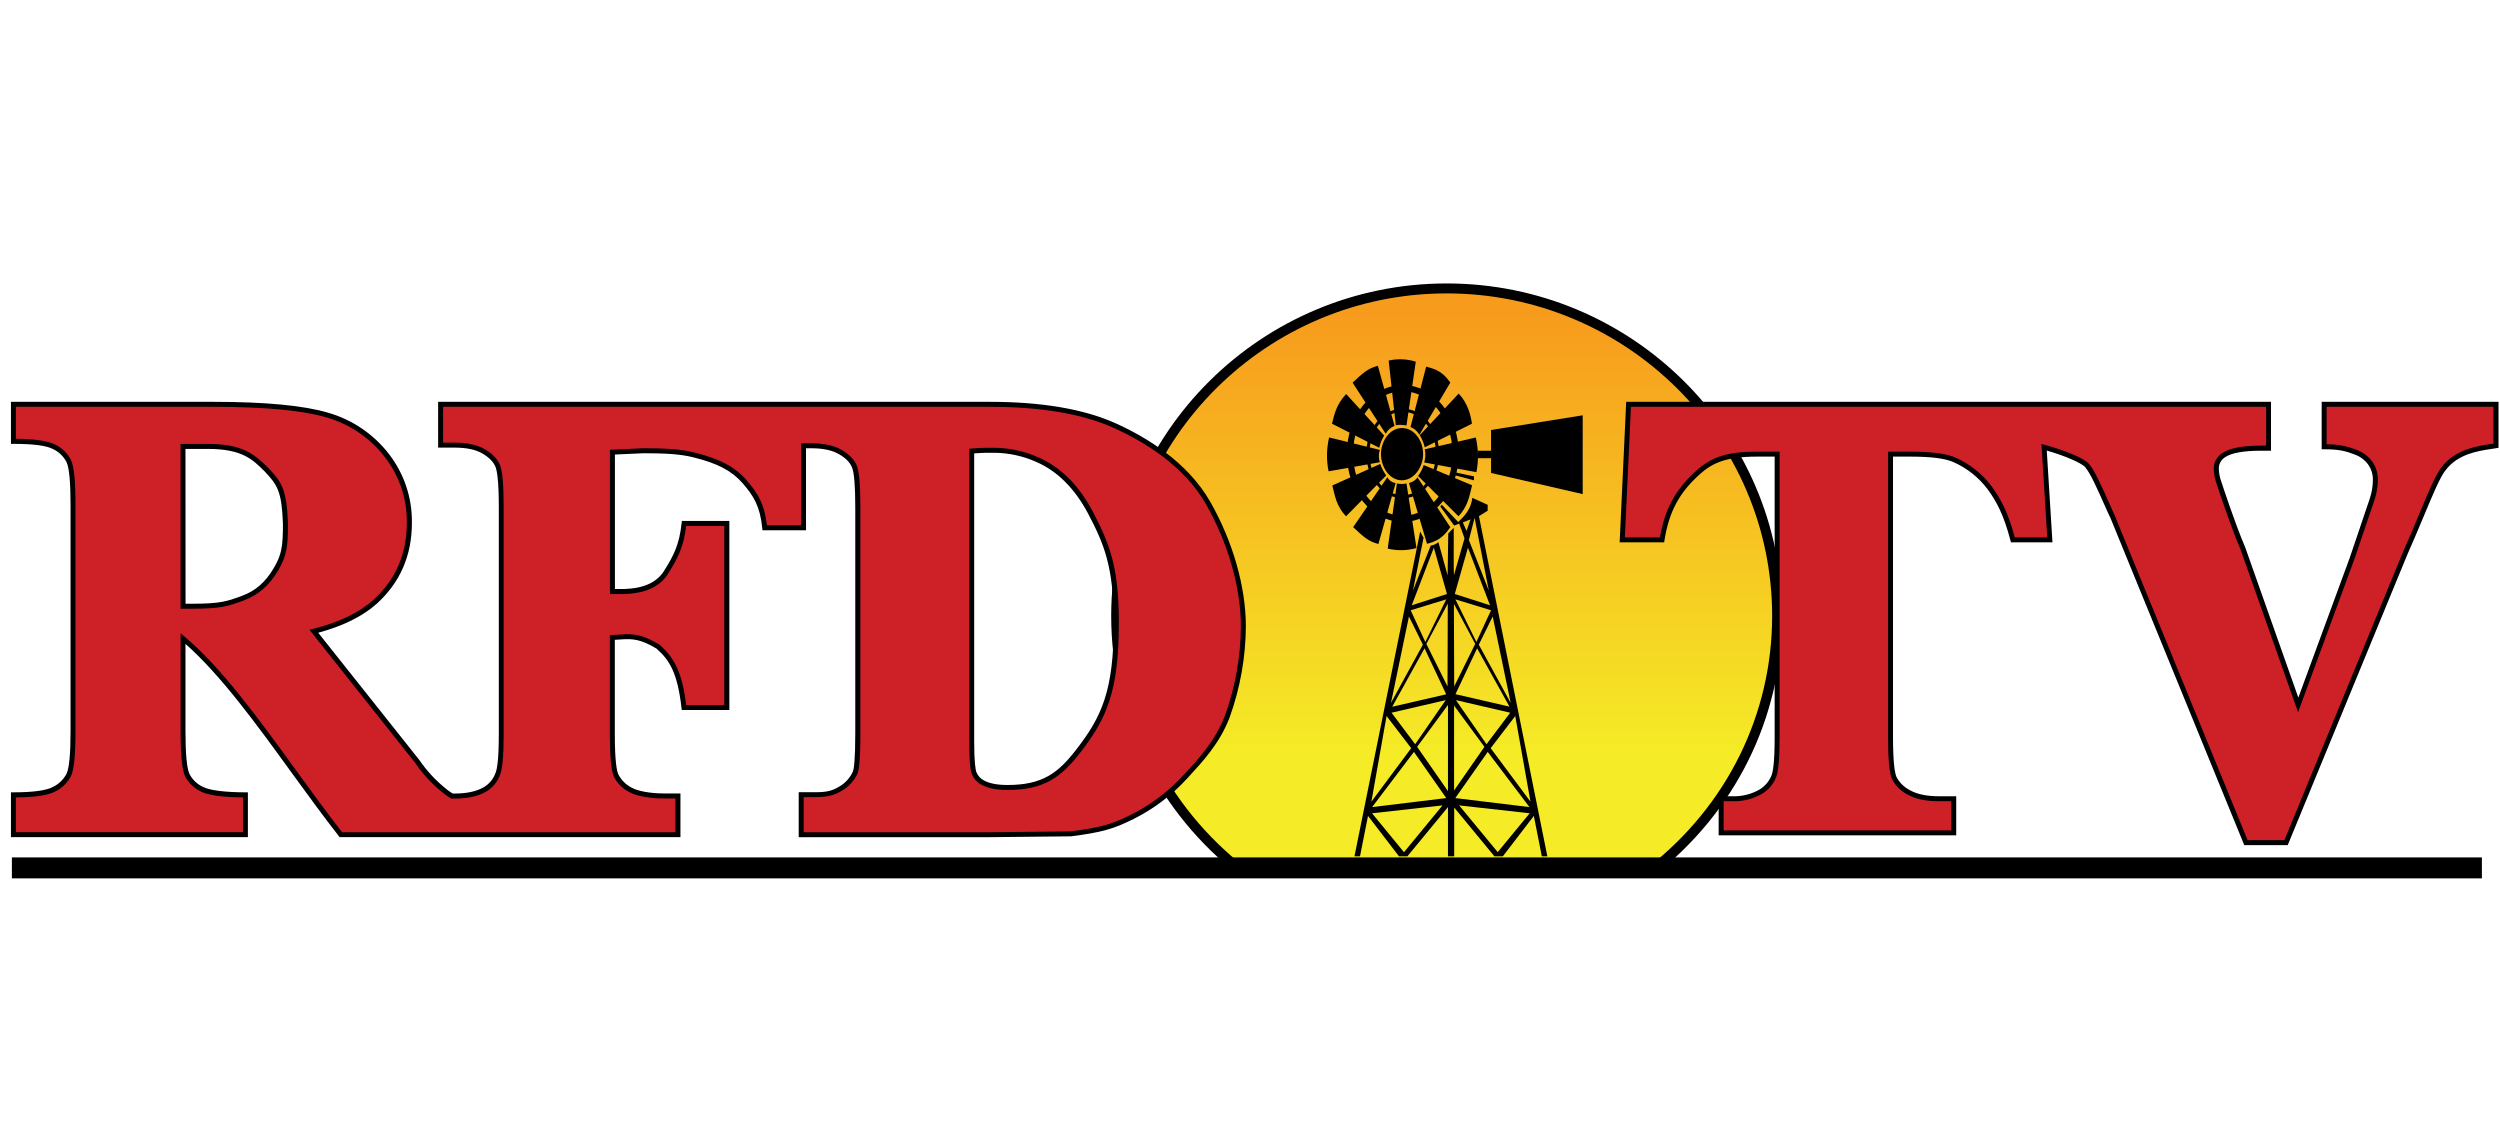 <svg width="201" height="91" viewBox="0 0 201 91" fill="none" xmlns="http://www.w3.org/2000/svg">
<path fill-rule="evenodd" clip-rule="evenodd" d="M116.312 23.189C101.64 23.189 89.74 34.989 89.74 49.528C89.74 57.965 93.74 65.316 99.966 70.138H132.652C138.88 65.316 142.88 57.965 142.88 49.528C142.88 34.989 130.984 23.189 116.312 23.189Z" fill="url(#paint0_linear_2048_38062)"/>
<path d="M132.788 70.537H99.83L99.722 70.453C93.122 65.341 89.34 57.715 89.34 49.527C89.34 34.789 101.44 22.789 116.312 22.789C131.184 22.789 143.28 34.789 143.28 49.527C143.28 57.715 139.496 65.341 132.898 70.453L132.788 70.537ZM100.104 69.737H132.504C138.848 64.789 142.48 57.421 142.48 49.527C142.48 35.225 130.74 23.589 116.312 23.589C101.884 23.589 90.14 35.225 90.14 49.527C90.14 57.421 93.77 64.789 100.104 69.737Z" fill="black"/>
<path d="M1.08 32.506V35.478C2.662 35.478 3.736 35.618 4.316 35.908C4.842 36.146 5.271 36.557 5.532 37.072C5.762 37.556 5.872 38.738 5.872 40.608V58.788C5.872 60.66 5.762 61.834 5.532 62.31C5.27 62.819 4.848 63.227 4.332 63.474C3.756 63.768 2.68 63.916 1.08 63.916V67.116H19.74V63.916C18.158 63.916 16.856 63.766 16.278 63.478C15.753 63.242 15.324 62.834 15.062 62.322C14.832 61.836 14.722 60.656 14.722 58.784V51.34C18.95 54.89 23.26 61.816 27.41 67.112H54.508V63.998H53.358C52.39 63.998 51.246 63.832 50.676 63.5C50.179 63.244 49.777 62.836 49.528 62.336C49.328 61.894 49.232 60.796 49.232 59.026V51.256L50.232 51.196C51.35 51.13 52.074 51.51 52.892 51.982C54.08 53.01 54.692 54.182 54.994 56.888H58.432V42.088H54.992C54.792 43.942 54.288 44.816 53.616 45.904C53.04 46.904 51.984 47.492 50.23 47.56H49.23V36.36L51.718 36.246C53.518 36.246 54.718 36.316 55.746 36.572C57.602 37.024 58.88 37.588 59.858 38.72C60.836 39.852 61.308 40.72 61.484 42.43H64.612V35.84H65.246C66.216 35.84 66.99 36.006 67.56 36.338C68.054 36.59 68.452 36.995 68.694 37.494C68.881 37.938 68.973 39.044 68.972 40.812V58.92C68.972 60.706 68.9 61.782 68.746 62.14C68.493 62.68 68.079 63.129 67.56 63.424C67.024 63.74 66.56 63.894 65.56 63.894H64.412V67.112H79.586L86.086 67.044C88.574 66.714 89.434 66.47 91.06 65.662C92.66 64.857 94.1 63.766 95.306 62.442C96.548 61.106 97.894 59.642 98.678 57.59C99.515 55.27 99.949 52.824 99.962 50.358C99.962 46.836 98.718 43.232 97.128 40.442C95.538 37.652 92.646 35.57 89.566 34.188C87.05 33.065 83.725 32.503 79.59 32.502H35.426V35.788H36.574C37.544 35.788 38.308 35.956 38.878 36.288C39.448 36.62 39.826 37.002 40.012 37.444C40.198 37.886 40.3 38.988 40.3 40.76V59.026C40.3 60.762 40.2 61.826 40.012 62.238C39.827 62.754 39.466 63.187 38.992 63.462C38.38 63.82 37.578 63.998 36.574 63.998H36.34C36.17 63.896 36.006 63.785 35.848 63.666C34.962 62.977 34.19 62.154 33.558 61.226L25.238 50.75C27.349 50.225 28.991 49.434 30.166 48.378C32.002 46.71 32.919 44.601 32.916 42.052C32.951 40.074 32.302 38.144 31.08 36.588C29.875 35.047 28.214 33.927 26.334 33.388C24.394 32.809 21.333 32.519 17.152 32.518L1.08 32.506ZM14.718 35.892H16.718C19.458 35.892 20.356 36.692 21.442 37.774C22.466 38.858 22.854 39.374 22.954 42.104C22.954 43.926 22.854 44.646 22.182 45.778C21.51 46.91 20.68 47.656 19.51 48.09C18.34 48.524 17.808 48.74 15.444 48.74H14.718V35.892ZM79.918 36.202C81.113 36.208 82.294 36.463 83.386 36.95C85.119 37.701 86.54 39.111 87.648 41.182C89.048 43.836 89.742 45.676 89.742 50.116C89.742 55.628 88.716 57.782 86.674 60.402C85.176 62.34 83.846 63.312 81.006 63.312C80.138 63.312 79.478 63.18 79.018 62.926C78.706 62.77 78.459 62.507 78.322 62.186C78.186 61.862 78.122 60.986 78.122 59.562V36.262C78.721 36.211 79.323 36.191 79.924 36.202H79.918Z" fill="#CE2027"/>
<path d="M64.416 67.313H64.216V63.695H65.564C66.536 63.695 66.95 63.551 67.458 63.253C67.943 62.978 68.329 62.558 68.564 62.053C68.658 61.835 68.764 61.109 68.764 58.919V40.813C68.764 39.077 68.676 37.987 68.5 37.573C68.324 37.159 67.988 36.825 67.45 36.513C66.912 36.201 66.168 36.041 65.238 36.041H64.804V42.631H61.302L61.284 42.451C61.11 40.737 60.616 39.895 59.708 38.851C58.83 37.851 57.708 37.251 55.708 36.761C54.648 36.495 53.35 36.441 51.726 36.441L49.44 36.545V47.355H50.24C51.83 47.293 52.884 46.785 53.452 45.799C54.164 44.647 54.608 43.823 54.802 42.061L54.822 41.883H58.64V57.083H54.814L54.792 56.905C54.47 54.105 53.834 53.063 52.774 52.141C51.944 51.663 51.272 51.341 50.242 51.391L49.432 51.441V59.021C49.432 61.171 49.584 61.963 49.71 62.251C49.944 62.711 50.317 63.086 50.776 63.323C51.262 63.605 52.3 63.793 53.36 63.793H54.708V67.307H27.308L27.248 67.231C25.994 65.631 24.702 63.849 23.448 62.127C20.648 58.259 17.742 54.263 14.912 51.771V58.771C14.912 60.613 15.02 61.771 15.232 62.223C15.475 62.695 15.872 63.07 16.358 63.285C16.88 63.547 18.142 63.703 19.73 63.703H19.93V67.303H0.88V63.703H1.08C2.638 63.703 3.7 63.561 4.238 63.279C4.716 63.052 5.107 62.675 5.352 62.207C5.564 61.765 5.672 60.607 5.672 58.771V40.609C5.672 38.769 5.564 37.609 5.352 37.159C5.109 36.684 4.712 36.306 4.226 36.087C3.682 35.815 2.626 35.687 1.08 35.687H0.88V32.307H17.152C21.33 32.307 24.438 32.603 26.39 33.185C28.309 33.738 30.005 34.883 31.236 36.457C32.487 38.052 33.151 40.029 33.116 42.057C33.116 44.657 32.168 46.835 30.3 48.531C29.164 49.551 27.578 50.331 25.586 50.873L33.716 61.105C34.316 61.985 35.045 62.77 35.88 63.433L35.978 63.513C36.106 63.609 36.248 63.713 36.4 63.799H36.578C37.536 63.799 38.316 63.629 38.896 63.291C39.33 63.036 39.662 62.637 39.832 62.163C39.958 61.887 40.104 61.127 40.104 59.027V40.761C40.104 38.613 39.956 37.813 39.832 37.521C39.662 37.121 39.318 36.771 38.782 36.459C38.246 36.147 37.5 35.989 36.574 35.989H35.226V32.307H79.59C83.732 32.307 87.114 32.881 89.648 34.011C92.126 35.119 95.466 37.119 97.306 40.345C99.124 43.533 100.166 47.183 100.166 50.359C100.151 52.849 99.712 55.319 98.868 57.663C98.068 59.781 96.668 61.263 95.456 62.579C94.234 63.921 92.775 65.027 91.152 65.841C89.496 66.665 88.602 66.915 86.116 67.241H86.092L79.592 67.309L64.416 67.313ZM64.616 66.913H79.59L86.076 66.845C88.526 66.521 89.352 66.291 90.974 65.483C92.553 64.689 93.973 63.613 95.164 62.307C96.364 61.021 97.714 59.565 98.494 57.519C99.321 55.221 99.752 52.8 99.766 50.359C99.766 47.251 98.742 43.673 96.966 40.543C95.19 37.413 91.908 35.461 89.48 34.375C87 33.269 83.68 32.707 79.586 32.707H35.626V35.589H36.574C37.574 35.589 38.374 35.767 38.974 36.115C39.574 36.463 39.986 36.883 40.19 37.367C40.394 37.851 40.494 38.967 40.494 40.767V59.033C40.494 60.801 40.394 61.879 40.188 62.329C39.985 62.883 39.593 63.349 39.082 63.645C38.446 64.017 37.598 64.205 36.568 64.205H36.28L36.232 64.177C36.052 64.067 35.88 63.951 35.724 63.833L35.622 63.751C34.762 63.068 34.01 62.259 33.392 61.351L24.88 50.633L25.182 50.557C27.252 50.041 28.88 49.257 30.024 48.229C31.804 46.613 32.708 44.535 32.708 42.053C32.74 40.116 32.104 38.228 30.908 36.705C29.733 35.199 28.114 34.102 26.28 33.569C24.366 32.997 21.296 32.707 17.156 32.707H1.28V35.279C2.798 35.291 3.822 35.439 4.404 35.729C4.969 35.988 5.429 36.432 5.708 36.989C5.95 37.499 6.068 38.685 6.068 40.611V58.789C6.068 60.715 5.95 61.895 5.708 62.389C5.427 62.937 4.974 63.378 4.418 63.645C3.84 63.947 2.818 64.099 1.276 64.111V66.911H19.536V64.111C18.536 64.111 16.936 64.027 16.186 63.653C15.621 63.398 15.161 62.958 14.88 62.407C14.638 61.897 14.52 60.713 14.52 58.785V50.913L14.846 51.189C17.818 53.683 20.846 57.859 23.778 61.899C25.004 63.591 26.274 65.339 27.504 66.913H54.304V64.199H53.36C52.492 64.199 51.242 64.063 50.576 63.673C50.043 63.395 49.612 62.956 49.344 62.419C49.144 61.943 49.032 60.835 49.032 59.019V51.069L50.218 50.997C51.364 50.929 52.12 51.309 52.99 51.811L53.022 51.833C54.294 52.935 54.866 54.217 55.17 56.689H58.23V42.289H55.17C54.956 44.011 54.48 44.889 53.786 46.011C53.146 47.119 51.986 47.693 50.238 47.761H49.038V36.161L51.716 36.039C53.374 36.039 54.696 36.097 55.794 36.371C57.862 36.885 59.08 37.527 60.01 38.589C60.94 39.651 61.46 40.529 61.662 42.231H64.412V35.641H65.246C66.246 35.641 67.06 35.817 67.66 36.167C68.26 36.517 68.68 36.933 68.88 37.417C69.08 37.901 69.174 38.999 69.174 40.817V58.925C69.174 61.373 69.036 61.981 68.932 62.223C68.659 62.798 68.215 63.276 67.66 63.589C67.1 63.919 66.622 64.087 65.564 64.087H64.616V66.913ZM81.016 63.513C80.122 63.513 79.416 63.373 78.932 63.101C78.579 62.923 78.301 62.626 78.148 62.263C78.054 62.039 77.928 61.517 77.928 59.563V36.079L78.112 36.065C78.717 36.012 79.325 35.992 79.932 36.003C81.155 36.008 82.364 36.269 83.48 36.769C85.252 37.533 86.718 38.987 87.84 41.089C89.332 43.931 89.956 45.811 89.956 50.117C89.956 55.573 88.956 57.821 86.846 60.517C85.342 62.463 83.972 63.513 81.012 63.513H81.016ZM78.324 36.449V59.563C78.324 61.297 78.428 61.905 78.514 62.109C78.631 62.387 78.844 62.614 79.114 62.749C79.548 62.991 80.184 63.113 81.008 63.113C83.808 63.113 85.068 62.159 86.518 60.281C88.61 57.595 89.544 55.481 89.544 50.117C89.544 45.545 88.762 43.727 87.474 41.277C86.398 39.257 84.996 37.863 83.31 37.135C82.24 36.657 81.082 36.408 79.91 36.403C79.442 36.389 78.918 36.407 78.324 36.449ZM15.444 48.941H14.518V35.693H16.718C19.44 35.693 20.412 36.461 21.584 37.635C22.626 38.737 23.05 39.295 23.154 42.099C23.154 43.959 23.044 44.721 22.354 45.881C21.642 47.081 20.754 47.845 19.584 48.281L19.502 48.311C18.36 48.731 17.788 48.941 15.444 48.941ZM14.918 48.541H15.444C17.716 48.541 18.266 48.341 19.358 47.941L19.44 47.911C20.54 47.511 21.332 46.819 22.004 45.685C22.65 44.599 22.748 43.911 22.748 42.113C22.652 39.491 22.298 38.987 21.29 37.913C20.316 36.939 19.472 36.093 16.712 36.093H14.912L14.918 48.541Z" fill="black"/>
<path d="M130.936 32.506L130.43 43.404H133.63C134.03 40.864 134.998 39.358 136.526 37.986C137.614 37.004 138.798 36.512 141.204 36.512H142.88V59.26C142.88 60.988 142.786 62.06 142.592 62.46C142.38 62.977 141.999 63.406 141.512 63.678C140.916 64.007 140.25 64.191 139.57 64.214H138.38V66.958H157.08V64.218H155.894C154.874 64.218 154.078 64.05 153.494 63.72C152.91 63.39 152.51 63.004 152.308 62.562C152.106 62.12 152.006 61.022 152.006 59.26V36.512H153.652C155.32 36.512 156.484 36.668 157.152 36.974C158.268 37.468 159.238 38.241 159.97 39.218C160.656 40.158 161.276 41.254 161.838 43.404H164.814L164.354 35.96C165.744 36.326 167.448 36.998 167.816 37.434C168.298 38.01 168.758 39.082 169.864 41.568L180.58 67.748H183.8L193.354 44.53C194.754 41.398 195.778 38.492 196.49 37.646C197.632 36.192 199.424 36.036 200.676 35.832V32.506H186.862V35.922C188.062 35.922 188.65 36.066 189.378 36.354C189.86 36.521 190.279 36.833 190.578 37.246C190.848 37.641 190.988 38.111 190.978 38.59C190.973 39.135 190.878 39.675 190.698 40.19L189.098 44.922L184.776 56.674L180.332 44.098C179.552 42.286 178.532 39.2 178.398 38.786C178.276 38.44 178.208 38.078 178.198 37.712C178.187 37.49 178.235 37.268 178.338 37.071C178.44 36.873 178.593 36.707 178.782 36.588C179.324 36.213 180.34 36.026 181.828 36.028H182.388V32.506H130.936Z" fill="#CE2027"/>
<path d="M183.934 67.949H180.44L180.388 67.825L169.68 41.645L169.48 41.223C168.524 39.067 168.08 38.085 167.652 37.563C167.368 37.225 165.964 36.623 164.56 36.227L165.018 43.605H161.68L161.642 43.457C161.1 41.385 160.518 40.313 159.806 39.337C159.092 38.387 158.146 37.636 157.06 37.155C156.42 36.863 155.27 36.713 153.646 36.713H152.198V59.261C152.198 61.409 152.354 62.197 152.484 62.481C152.73 62.942 153.116 63.315 153.586 63.545C154.144 63.859 154.92 64.019 155.892 64.019H157.28V67.163H138.18V64.019H139.566C140.212 63.995 140.845 63.821 141.412 63.509C141.862 63.257 142.215 62.86 142.412 62.383C142.536 62.123 142.682 61.373 142.682 59.261V36.713H141.2C138.728 36.713 137.628 37.257 136.656 38.135C135.008 39.615 134.188 41.151 133.824 43.437L133.798 43.605H130.22L130.746 32.307H182.588V36.237H181.828C180.388 36.237 179.402 36.413 178.896 36.761C178.734 36.86 178.602 37.001 178.514 37.169C178.425 37.337 178.384 37.525 178.394 37.715C178.407 38.06 178.474 38.402 178.594 38.727C178.638 38.863 179.704 42.127 180.522 44.023L184.786 56.087L188.916 44.855L190.516 40.129C190.687 39.633 190.776 39.113 190.78 38.589C190.788 38.15 190.658 37.719 190.408 37.359C190.132 36.98 189.748 36.694 189.306 36.539C188.606 36.263 188.036 36.121 186.862 36.121H186.662V32.307H200.88V36.003L200.712 36.031L200.384 36.083C199.164 36.269 197.648 36.501 196.65 37.771C196.202 38.305 195.614 39.719 194.868 41.509C194.468 42.453 194.028 43.525 193.54 44.613L183.934 67.949ZM180.708 67.549H183.666L193.168 44.455C193.658 43.367 194.102 42.297 194.494 41.355C195.254 39.533 195.852 38.095 196.336 37.519C197.426 36.131 199.098 35.875 200.318 35.687L200.476 35.663V32.707H187.062V35.725C187.884 35.705 188.701 35.856 189.462 36.169C189.978 36.352 190.425 36.689 190.746 37.133C191.038 37.561 191.189 38.07 191.18 38.589C191.174 39.156 191.076 39.719 190.89 40.255L189.28 44.989L184.764 57.267L180.136 44.167C179.316 42.261 178.244 38.989 178.2 38.851C178.07 38.486 177.997 38.102 177.986 37.715C177.977 37.458 178.036 37.203 178.158 36.977C178.28 36.752 178.46 36.562 178.68 36.429C179.258 36.029 180.28 35.829 181.834 35.829H182.194V32.707H131.128L130.64 43.205H133.458C133.858 40.913 134.706 39.349 136.388 37.839C137.62 36.727 138.924 36.313 141.2 36.313H143.08V59.261C143.08 61.041 142.978 62.117 142.772 62.551C142.542 63.107 142.13 63.568 141.604 63.859C140.979 64.205 140.281 64.397 139.568 64.419H138.58V66.763H156.88V64.419H155.894C154.854 64.419 154.012 64.243 153.392 63.895C152.847 63.624 152.402 63.187 152.122 62.647C151.906 62.177 151.8 61.069 151.8 59.261V36.313H153.648C155.33 36.313 156.536 36.475 157.23 36.793C158.376 37.303 159.374 38.097 160.128 39.101C160.848 40.089 161.442 41.171 161.988 43.205H164.598L164.134 35.697L164.4 35.769C165.612 36.087 167.518 36.769 167.964 37.307C168.41 37.845 168.88 38.871 169.852 41.061L170.042 41.489L180.708 67.549Z" fill="black"/>
<path d="M0.956 68.936V70.621H199.544V68.936H0.956Z" fill="black"/>
<path d="M117.044 37.988C117.055 38.028 117.057 38.069 117.05 38.109C117.042 38.149 117.026 38.187 117.002 38.22L118.508 38.62V38.3L117.044 37.988Z" fill="black"/>
<path d="M127.257 33.389L119.881 34.571V36.241H118.807C118.819 36.441 118.821 36.641 118.807 36.841H119.881V38.027L127.249 39.727V33.389H127.257Z" fill="black"/>
<path d="M111.03 36.504C111.03 35.488 111.72 34.414 112.724 34.414C113.728 34.414 114.42 35.468 114.42 36.5C114.42 37.562 113.678 38.624 112.692 38.616C111.706 38.608 111.03 37.536 111.03 36.504Z" fill="black"/>
<path d="M115.579 36.461C115.579 38.38 114.329 39.938 112.779 39.938C111.229 39.938 109.979 38.38 109.979 36.461C109.979 34.541 111.229 32.98 112.779 32.98C114.329 32.98 115.579 34.538 115.579 36.461Z" stroke="black" stroke-width="0.25" stroke-miterlimit="4.84"/>
<path d="M117.033 36.461C117.033 39.361 115.131 41.713 112.785 41.713C110.439 41.713 108.539 39.361 108.539 36.461C108.539 33.561 110.441 31.207 112.785 31.207C115.129 31.207 117.033 33.559 117.033 36.461Z" stroke="black" stroke-width="0.5" stroke-miterlimit="4.84"/>
<path d="M106.818 37.892C106.635 36.993 106.65 36.065 106.862 35.172L110.936 36.172C110.836 36.494 110.836 36.84 110.936 37.162L106.818 37.892Z" fill="black"/>
<path d="M110.891 36L107.091 34.066C107.291 33.284 107.449 32.502 108.233 31.68L111.287 35.02C111.105 35.324 110.971 35.654 110.891 36Z" fill="black"/>
<path d="M110.969 37.301L107.119 39.031C107.319 39.815 107.435 40.689 108.219 41.511L111.453 38.227C111.246 37.944 111.083 37.632 110.969 37.301Z" fill="black"/>
<path d="M118.703 37.964C118.885 37.041 118.868 36.09 118.653 35.174L114.551 36.122C114.631 36.473 114.615 36.839 114.505 37.182L118.703 37.964Z" fill="black"/>
<path d="M114.552 35.961L118.342 34.065C118.268 33.505 118.06 32.465 117.276 31.645L114.148 34.989C114.331 35.29 114.467 35.618 114.552 35.961Z" fill="black"/>
<path d="M114.467 37.389L118.355 39.017C118.155 39.801 118.045 40.685 117.261 41.507L114.011 38.269C114.209 38.002 114.363 37.705 114.467 37.389Z" fill="black"/>
<path d="M112.122 34.244L110.78 29.41C109.996 29.61 109.58 29.982 108.75 30.766L111.408 34.872C111.56 34.582 111.815 34.358 112.122 34.244Z" fill="black"/>
<path d="M113.08 34.216C112.799 34.149 112.507 34.14 112.222 34.188L111.648 28.988C112.37 28.824 113.123 28.856 113.828 29.08L113.08 34.216Z" fill="black"/>
<path d="M113.404 34.333L114.664 29.479C115.448 29.678 116.026 29.915 116.604 30.762L114.116 34.962C113.965 34.672 113.711 34.449 113.404 34.334V34.333Z" fill="black"/>
<path d="M112.21 38.837L110.824 43.737C110.04 43.537 109.624 43.167 108.794 42.383L111.542 38.367C111.608 38.493 111.703 38.601 111.819 38.682C111.936 38.764 112.069 38.817 112.21 38.837Z" fill="black"/>
<path d="M113.08 38.867C112.828 38.927 112.565 38.927 112.312 38.867L111.57 44.109C112.334 44.291 113.131 44.275 113.886 44.063L113.08 38.867Z" fill="black"/>
<path d="M113.28 38.839L114.732 43.723C115.514 43.523 116.026 43.235 116.602 42.387L113.962 38.371C113.85 38.615 113.48 38.789 113.28 38.839Z" fill="black"/>
<path d="M118.376 40.018C118.268 40.96 117.754 41.468 117.242 41.976L115.92 40.576L115.798 40.726L116.918 42.254L117.318 42.094L117.748 43.282L116.894 46.252L116.88 45.51V42.438L116.44 42.884L116.388 46.262L115.648 43.588C115.472 43.737 115.257 43.834 115.028 43.868L113.6 47.488L114.454 43.234L114.182 42.734L108.898 68.85H109.344L109.988 65.6L112.48 68.85H113.152L116.416 64.89V68.85H113.154H116.788H116.918V64.928L120.152 68.85H120.826L123.32 65.6L123.962 68.85H124.408L118.906 41.5L119.608 41.062V40.588L118.376 40.028V40.018ZM118.558 41.636L119.698 47.478L118.098 43.42L118.558 41.636ZM118.232 41.758L117.908 42.686L117.612 42L118.232 41.758ZM115.28 44.032L116.338 47.758L113.504 48.664L115.28 44.032ZM118.022 44.032L119.798 48.664L116.964 47.758L118.022 44.032ZM116.28 48.188L114.596 51.612L113.416 49.066L116.28 48.188ZM117.014 48.188L119.88 49.066L118.7 51.612L117.014 48.188ZM116.402 48.544L116.38 55.188L114.68 51.77L116.396 48.544H116.402ZM116.892 48.544L118.608 51.77L116.918 55.188L116.894 48.546L116.892 48.544ZM113.28 49.564L114.398 51.832L111.836 56.51L113.28 49.564ZM120.014 49.564L121.458 56.51L118.896 51.832L120.014 49.564ZM114.534 52.126L116.274 55.822L111.936 56.822L114.534 52.126ZM118.76 52.126L121.36 56.812L117.022 55.812L118.76 52.126ZM116.236 56.29L113.78 59.834L111.88 57.302L116.236 56.29ZM117.058 56.29L121.42 57.302L119.516 59.834L117.058 56.29ZM116.416 56.69V63.606L113.938 60.046L116.408 56.69H116.416ZM116.9 56.72L119.348 60.046L116.908 63.552V56.72H116.9ZM111.48 57.568L113.46 60.152L110.26 64.452L111.48 57.568ZM121.826 57.568L123.05 64.452L119.85 60.152L121.826 57.568ZM113.68 60.454L116.28 64.166L110.318 64.89L113.68 60.454ZM119.614 60.454L122.968 64.89L117.006 64.166L119.614 60.454ZM115.978 64.754L112.88 68.518L110.312 65.388L115.978 64.754ZM117.316 64.754L122.986 65.388L120.416 68.51L117.316 64.754Z" fill="black"/>
<defs>
<linearGradient id="paint0_linear_2048_38062" x1="116.308" y1="25.215" x2="116.308" y2="60.483" gradientUnits="userSpaceOnUse">
<stop stop-color="#F79B1D"/>
<stop offset="1" stop-color="#F5EB26"/>
</linearGradient>
</defs>
</svg>
